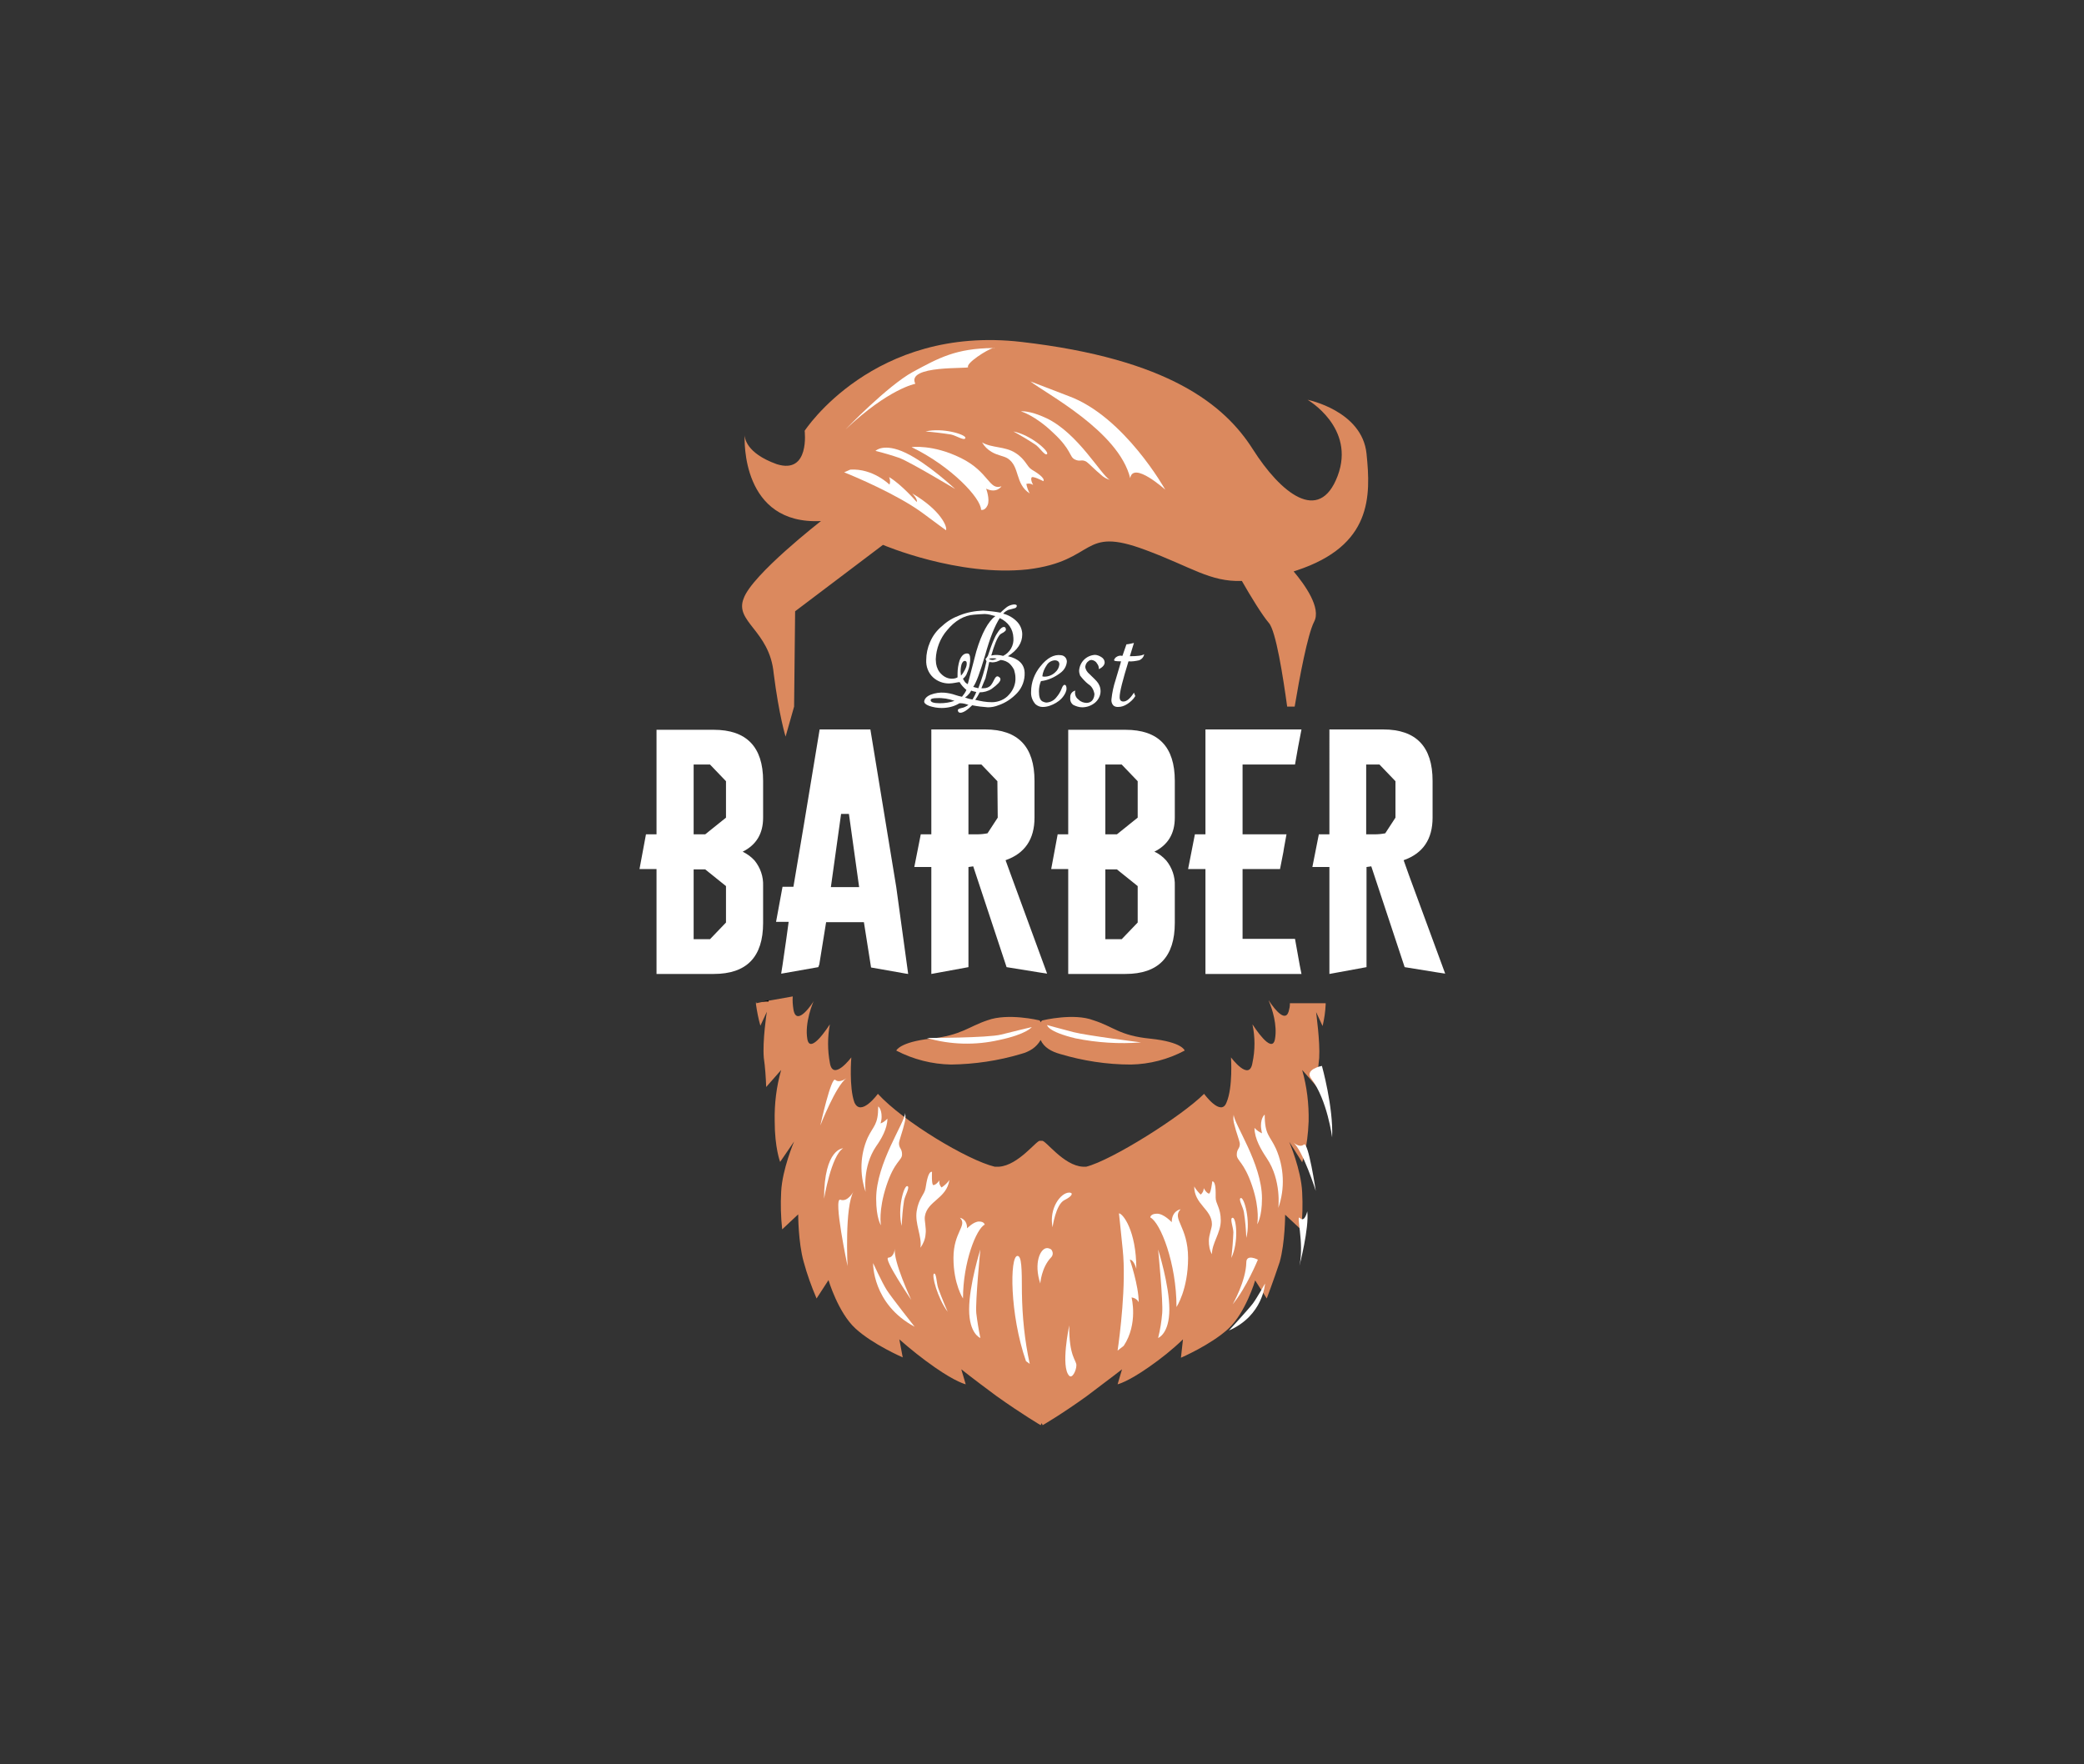 <?xml version="1.0" encoding="utf-8"?>
<!-- Generator: Adobe Illustrator 23.0.1, SVG Export Plug-In . SVG Version: 6.00 Build 0)  -->
<svg version="1.1" id="Слой_1" xmlns="http://www.w3.org/2000/svg" xmlns:xlink="http://www.w3.org/1999/xlink" x="0px" y="0px"
	 viewBox="0 0 612 518" style="enable-background:new 0 0 612 518;" xml:space="preserve">
<rect x="0" y="0" width="612" height="518" fill="#333333" stroke="none"/>
<style type="text/css">
	.st0{fill-rule:evenodd;clip-rule:evenodd;fill:#020608;}
	.st1{fill-rule:evenodd;clip-rule:evenodd;fill:#DB895E;}
	.st2{fill:#020608;}
	.st3{fill:#FFFFFF;}
</style>
<title>Монтажная область 1 копия</title>
<polygon class="st0" points="389.6,292 389.6,292 389.6,292 "/>
<path class="st1" d="M378.6,296.3c-0.8,4.7-4.4-0.2-5.6-1.9c-0.2-0.3-0.3-0.5-0.4-0.6s0.1,0.3,0.2,0.6c0.7,1.7,2.4,6.6,1.6,10.8
	c-0.9,4.6-6.3-4-6.6-4.4c0.8,3.7,0.8,7.6,0,11.3c-0.9,5.7-6.3-1.6-6.3-1.6s0.6,8.8-1.3,13.2c-1.6,4.4-6.6-2.5-6.6-2.5
	c-6.6,6.6-27.1,19.5-34.6,21.4h-1c-5.7-0.3-11-7.9-12-7.6h-0.6c-0.9-0.3-6.3,7.2-12,7.6h-1.3c-7.9-1.9-26.8-13.2-34.3-21.4
	c0,0-5,6.9-6.9,2.5c-1.6-4.4-0.9-13.2-0.9-13.2s-5.4,7.2-6.3,1.6c-0.7-3.7-0.7-7.6,0-11.3c-0.3,0.4-5.7,9-6.6,4.4
	c-0.9-4.9,1.7-11,1.9-11.3c-0.2,0.4-5.1,8-6,2.5c-0.2-1.3-0.3-2.5-0.2-3.8l-7.3,1.3l-2,0.4l-1.4,0.3v-0.3h-0.1v0.6
	c0.3,2.1,0.7,4.2,1.3,6.3l1.9-4.1c-0.1,0.5-1.3,8.6-0.9,13.5c0.4,2.8,0.6,5.7,0.7,8.6l4.4-5c-1.4,4.9-2,9.9-1.9,15
	c0,7.9,1.6,12,1.6,12l4.1-6c0,0-3.5,8.2-3.8,14.8c-0.2,3.7-0.1,7.3,0.3,11l4.7-4.4c0,0,0,8.2,1.6,13.9c1,3.7,2.3,7.3,3.8,10.8
	l3.5-5.4c0,0,2.8,9.5,7.9,14.2s13.9,8.5,13.9,8.5l-1-5.3c3.3,2.9,6.8,5.7,10.4,8.2c6.3,4.4,9.1,5,9.1,5l-1.3-4.4
	c0,0,3.1,2.5,10.4,7.9c7.6,5.4,12.9,8.5,12.9,8.5l0.3-0.6l0.3,0.6c0,0,5.4-3.1,12.9-8.5c7.2-5.4,10.4-7.9,10.4-7.9l-1.3,4.4
	c0,0,2.8-0.6,9.1-5c3.6-2.5,7-5.2,10.1-8.2l-0.6,5.4c0,0,8.8-3.8,13.9-8.5s7.9-14.2,7.9-14.2l3.4,5.3c0,0,1.9-5,3.8-10.7
	c1.6-5.7,1.6-13.9,1.6-13.9l4.7,4.4c0.4-3.6,0.5-7.3,0.3-11c-0.3-6.6-3.8-14.8-3.8-14.8l3.8,6c0,0,1.6-4.1,1.9-12
	c0.1-5.1-0.5-10.2-1.9-15.1l4.4,5c0-2.8,0.3-5.7,0.6-8.5c0.3-4.9-0.9-13.1-0.9-13.5l1.9,4.1c0.5-2.1,0.8-4.2,0.9-6.3
	c0-0.1,0-0.2,0-0.4h-10.5C378.8,295,378.8,295.6,378.6,296.3z"/>
<path class="st1" d="M401.3,133.2c-1.3-12.6-17.3-15.8-17.3-15.8s14.2,8.2,8.8,22.4s-16.7,5-24.9-7.9s-24.6-26.5-68-31.5
	s-63.6,26.1-63.6,26.1s1.6,12.9-8.2,9.8c-9.2-3.3-9.4-7.9-9.4-8.5c-0.1,1.3-1,26.4,22.4,25.2c0,0-20.2,15.7-22.7,22.7
	c-2.8,6.9,7.6,9.4,8.8,22c1.6,12.6,3.5,18.6,3.5,18.6l2.5-8.8l0.3-28l25.8-19.5c0,0,22,9.4,42.5,7.2c20.5-2.5,15.4-12.9,34.6-5.7
	c13.5,5,18.9,9.4,28.3,9.1c2.5,4.4,6,10.1,7.9,12.3c2.1,2.3,4.2,15.9,5.4,24.6h2.2c1.4-8.4,3.8-21.2,5.7-24.9c2.2-4.1-2.8-11-6-14.8
	l0.9-0.3C402.9,160.2,402.6,145.8,401.3,133.2z"/>
<path class="st1" d="M305.6,305.4c1,2.2,3.2,3.4,5.7,4.1c6.7,2,13.7,3.1,20.8,3.1c5.5-0.1,10.9-1.5,15.8-4.1c0,0-0.6-2.5-10.1-3.5
	c-9.1-0.9-10.7-3.5-16.7-5.4c-5.7-2.2-14.8,0-14.8,0c-0.3,0-0.6,0.3-0.6,0.6c-0.3-0.3-0.3-0.6-0.6-0.6c0,0-9.1-2.2-15.1,0
	c-5.7,1.9-7.6,4.4-16.7,5.4s-10.1,3.5-10.1,3.5c5,2.6,10.5,4,16.1,4.1c6.9-0.1,13.8-1.1,20.5-3.1
	C302.4,308.8,304.3,307.6,305.6,305.4z"/>
<polygon class="st2" points="225.7,293.7 225.7,294.1 223.7,294.1 "/>
<path class="st3" d="M282.4,207.9c-0.8,0.2-1.2,0.4-1.1,0.7c0,0.4,0.3,0.7,0.7,0.7c0,0,0,0,0,0c0.9,0,2.1-0.8,3.5-2.2
	c1.5,0.3,3.1,0.5,4.6,0.6c1.1,0,2.1-0.2,3.1-0.6c2.1-0.7,4-2,5.5-3.6c1.5-1.6,2.3-3.8,2.2-6c-0.1-2.5-1.8-4.1-4.9-4.8
	c2.8-1.8,4.2-3.9,4.2-6.4c0-1.3-0.5-2.6-1.4-3.6c-1.1-1.2-2.6-2.1-4.2-2.5c0.4-0.5,0.9-0.8,1.5-1.1l1.9-0.5c0.4-0.1,0.6-0.4,0.6-0.7
	c0-0.3-0.3-0.4-0.9-0.4c-0.8,0.1-1.6,0.4-2.2,0.9c-0.6,0.5-1.2,1-1.7,1.5c-1.7-0.3-3.4-0.5-5.1-0.6c-2.4,0.1-4.7,0.5-6.9,1.4
	c-1.9,0.7-3.6,1.7-5.1,3.1c-1.6,1.3-2.8,2.9-3.6,4.8c-0.7,1.6-1.1,3.4-1.1,5.2c-0.1,1.9,0.6,3.8,2,5.1c1.3,1.2,3,1.8,4.7,1.8
	c0.6,0,1.2-0.1,1.8-0.2c0.6-0.1,1-0.2,1.3-0.2c0.5,0.9,1.2,1.6,2,2.3c-0.3,0.7-0.8,1.4-1.3,2c-0.6-0.1-1.3-0.3-1.9-0.5
	c-1.1-0.4-2.2-0.6-3.3-0.7c-1.3-0.1-2.7,0.1-4,0.6c-1.2,0.5-1.8,1.2-1.9,2c0,0.4,0.4,0.9,1.5,1.3c1.2,0.4,2.4,0.6,3.6,0.6
	c1.8,0,3.6-0.4,5.1-1.3c0.1-0.1,0.2-0.1,0.4-0.1c0.8,0,1.6,0.2,2.4,0.5C283.8,207.4,283.1,207.8,282.4,207.9z M276,206.5
	c-1.8,0-2.7-0.3-2.7-0.9c0-0.4,0.6-0.6,1.8-0.6c1.8-0.1,3.5,0.2,5.2,0.8C278.9,206.3,277.5,206.5,276,206.5z M296.6,195
	c0.5,0.5,0.9,1.1,1.2,1.7c0.2,0.7,0.4,1.5,0.4,2.3c0.1,1.8-0.6,3.6-1.9,5c-1.2,1.4-3.1,2.2-5,2.2c-1.7,0-3.3-0.3-4.9-0.7
	c0.5-0.7,0.9-1.4,1.3-2.2c1.2,0,2.4-0.3,3.5-1c1.8-1.3,2.6-2.2,2.6-2.8c0-0.2-0.1-0.5-0.3-0.6c-0.2-0.2-0.4-0.3-0.6-0.3
	c-0.3,0-0.6,0.3-0.9,0.9c-0.3,0.6-0.6,1.2-1,1.7c-0.5,0.6-1.3,0.9-2.1,0.9c-0.2,0-0.5,0-0.7,0c0.5-1.3,0.9-2.2,1.2-2.9
	c0.5-2.1,0.9-3.7,1.1-4.8c0.4,0,0.7,0.1,1,0.1c0.4,0,0.8-0.1,1.2-0.2l1.2-0.5C294.9,193.9,295.9,194.3,296.6,195z M290.5,193.5
	c0-0.1,0.4-0.2,1.2-0.2c0.3,0,0.7,0,1,0.1c-0.4,0.2-0.8,0.4-1.3,0.4c-0.3,0-0.5-0.1-0.8-0.2C290.6,193.7,290.5,193.6,290.5,193.5
	L290.5,193.5z M297.6,187.3c0.2,2.2-1,4.3-3,5.3c-1.1-0.3-2.3-0.4-3.5-0.1c0.9-3.1,1.7-5.2,2.6-6.2c0.3-0.2,0.6-0.4,1-0.6
	c0.4-0.3,0.7-0.5,0.7-0.8c0-0.5-0.2-0.8-0.6-0.8s-1,0.4-1.6,1.3c-0.4,0.6-0.8,1.2-1.1,1.9c-0.8,1.7-1.4,3.5-2,5.3
	c-0.2,0.3-0.4,0.7-0.7,0.9l0.3,0.7c-0.6,2.7-1.4,5.3-2.4,7.9c-0.6-0.1-1.1-0.3-1.5-0.4c0.9-1.2,2-4.3,3.5-9.3
	c1.4-5.1,2.9-8.8,4.3-10.9C296.1,182.7,297.5,184.7,297.6,187.3L297.6,187.3z M282.1,197.2c0-0.8,0.1-1.5,0.3-2.2
	c0.3-0.7,0.6-1,1.1-0.9c0.3,0.1,0.4,0.3,0.4,0.8c0,0.7-0.3,1.3-0.6,1.9c-0.3,0.6-0.7,1.2-1.1,1.6C282.2,198,282.1,197.6,282.1,197.2
	L282.1,197.2z M283.2,200c-0.1-0.2-0.3-0.4-0.4-0.7c0.5-0.4,1-1,1.2-1.7c0.4-0.9,0.7-1.8,0.8-2.8c0.1-0.4,0.1-0.8,0.1-1.3
	c0-1-0.2-1.5-0.7-1.6c-1-0.1-1.8,0.5-2.4,2c-0.4,1.3-0.6,2.6-0.6,3.9v1.1c-0.5,0.3-1.1,0.4-1.7,0.4c-1.1,0-2.2-0.5-3-1.3
	c-0.9-0.8-1.4-1.9-1.6-3.1c0-0.4-0.1-0.8-0.1-1.3c0.1-3.1,1.3-6.2,3.3-8.5c2.3-2.8,5-4.4,7.9-4.6c1.5-0.1,2.5-0.2,3.2-0.2
	c0.5,0,1,0.1,1.5,0.2c1,0.3,1.6,0.4,1.6,0.4c-2.1,1.6-4,5-5.6,10.4c-0.8,3.2-1.7,6.4-2.5,9.6C283.8,200.7,283.4,200.4,283.2,200
	L283.2,200z M283.4,204.8c0.5-0.3,0.9-0.7,1.3-1.2c0.2-0.2,0.3-0.5,0.5-0.8c0.5,0.2,1,0.3,1.5,0.4c-0.3,0.8-0.7,1.5-1.1,2.2
	C284.8,205.3,284.1,205.1,283.4,204.8L283.4,204.8z"/>
<path class="st3" d="M311.4,197.6c1.1-0.8,1.8-2,1.9-3.3c0-1-0.7-1.8-1.7-1.9c0,0,0,0,0,0c-2.1-0.3-4.1,0.8-6.1,3.3
	c-1.7,2.1-2.7,4.7-2.7,7.4c-0.1,1.4,0.4,2.7,1.3,3.7c0.6,0.5,1.3,0.8,2.1,0.8c1.4,0,2.7-0.5,3.9-1.2c1.2-0.7,2.2-1.7,2.8-3
	c0.2-0.4,0.3-0.8,0.3-1.2c0-0.7-0.2-1.1-0.6-1.1c-0.2,0-0.5,0.3-0.7,0.8c-0.4,1.1-1,2.1-1.7,2.9c-0.7,0.9-1.7,1.4-2.8,1.5
	c-0.4,0-0.8-0.1-1.2-0.3c-0.8-0.4-1.1-1.4-1.1-3c0-1,0.2-2.1,0.6-3C307.7,199.8,309.7,198.9,311.4,197.6z M307.4,195.3
	c0.5-0.8,1.3-1.3,2.3-1.4c0.9,0,1.4,0.4,1.4,1.2c-0.1,0.9-0.5,1.7-1.2,2.3c-0.8,0.8-2,1.3-3.1,1.3c-0.2,0-0.5,0-0.7-0.1
	C306.2,197.5,306.7,196.3,307.4,195.3L307.4,195.3z"/>
<path class="st3" d="M324.4,194.5c0-0.6-0.4-1.2-0.9-1.5c-0.6-0.4-1.3-0.7-2-0.7c-2.5,0.2-4.4,2.1-4.6,4.6c0,0.5,0.1,1,0.3,1.5
	c0.7,0.9,1.5,1.8,2.4,2.5c1,0.6,1.6,1.7,1.8,2.9c0,0.4-0.1,0.9-0.3,1.3c-0.3,0.8-1.1,1.3-2,1.3c-0.8,0-1.7-0.3-2.3-0.9
	c-0.7-0.5-1.1-1.2-1.1-2.1c0-0.2,0-0.4,0.1-0.6c-1,0.2-1.6,1.1-1.5,2.1c-0.1,0.8,0.2,1.6,0.9,2.1c0.8,0.4,1.7,0.7,2.6,0.7
	c1.4,0,2.7-0.5,3.7-1.3c1-0.8,1.7-2.1,1.7-3.4c0-1.1-0.4-2.1-1.1-2.9c-0.1-0.1-0.8-0.9-2.2-2.2c-0.6-0.5-1.1-1.2-1.2-2.1
	c0.1-0.7,0.4-1.3,1-1.7c0.2-0.2,0.6-0.3,0.9-0.3c0.7,0.1,1.3,0.5,1.6,1.1c0.4,0.5,0.5,1,0.5,1.6
	C323.9,195.9,324.4,195.2,324.4,194.5z"/>
<path class="st3" d="M327.6,193.1c-0.2,0.2-0.3,0.4-0.4,0.6c-0.2,0.4,0.4,0.5,2,0.5c0,0.2-0.6,2.1-1.6,5.5c-0.6,1.8-1,3.7-1.2,5.6
	c-0.1,0.7,0.1,1.4,0.6,1.9c0.4,0.3,0.8,0.4,1.3,0.4c1,0,1.9-0.3,2.8-0.9c0.9-0.6,1.7-1.3,2.3-2.3l-0.4-1c-1.1,1.7-2.1,2.6-3.1,2.6
	c-0.7,0-1.1-0.4-1.1-1.3c0-1.5,0.9-5,2.6-10.5c1.1,0.1,2.1-0.1,3.1-0.3c0.8-0.3,1.4-1,1.5-1.8c-0.5,0.4-1.9,0.6-4.2,0.6
	c0.5-1.7,0.9-3,1.2-3.9c-0.9,0.2-1.7,0.4-2.2,0.4c-0.8,2.2-1.1,3.3-1.2,3.4C328.9,192.4,328.2,192.6,327.6,193.1z"/>
<path class="st3" d="M209.6,214.3h-16.8V245h-3.1l-1.9,10.2h5V286h16.1c0.3,0,0.5,0,0.7,0c9.7,0,14.5-5,14.5-15v-10.9
	c0.1-2.7-0.8-5.3-2.5-7.4c-1-1.1-2.1-1.9-3.5-2.6c4-2,6-5.3,6-10v-10.8C224.1,219.3,219.2,214.3,209.6,214.3z M213.2,270.9l-4.7,4.9
	h-4.8v-20.5h3.4l6.1,4.9L213.2,270.9z M213.2,240.1l-6.1,4.9h-3.4v-20.5h4.8l4.7,4.9V240.1z"/>
<path class="st3" d="M240.6,283.2l2-12.4h11.1l2.1,13.3l10.2,1.8l0.7,0.1l-3.5-25.5l-7.6-46.3h-14.9l-4.6,27.8l-3.1,18.4h-3.2
	l-1.9,10.3h3.7l-0.7,5.1l-1.1,7.6l-0.4,2.5h0.1l0.6-0.1l10.2-1.8L240.6,283.2z M247,239h2.3l3,21.5H244L247,239z"/>
<path class="st3" d="M295.3,252.6c5.7-2,8.5-6.2,8.5-12.5v-10.8c0-10-4.8-15.1-14.5-15.1h-15.8V245h-3.1l-1.9,9.6h5V286l10.9-2
	v-29.4l1.4-0.2l9.8,29.6l9.9,1.6l2,0.3L296.9,257L295.3,252.6z M293,240.1l-3,4.6c-1,0.2-2.1,0.3-3.1,0.3h-2.5v-20.5h3.8l4.7,4.9
	L293,240.1z"/>
<path class="st3" d="M330.5,214.3h-16.8V245h-3.1l-1.9,10.2h5V286h16.1c0.3,0,0.5,0,0.7,0c9.7,0,14.5-5,14.5-15v-10.9
	c0.1-2.7-0.8-5.3-2.5-7.4c-1-1.1-2.1-2-3.5-2.6c4-2,6-5.3,6-10v-10.8C345,219.3,340.2,214.3,330.5,214.3z M334.1,270.9l-4.7,4.9
	h-4.8v-20.5h3.4l6.1,4.9L334.1,270.9z M334.1,240.1l-6.1,4.9h-3.4v-20.5h4.8l4.7,4.9L334.1,240.1z"/>
<polygon class="st3" points="380.3,224.5 381.2,219.4 382.2,214.2 354,214.2 354,245 350.9,245 348.9,255.2 354,255.2 354,286 
	382.2,286 381.7,283.5 380.3,275.7 364.9,275.7 364.9,255.2 375.9,255.2 376.9,250.1 377,249.4 377.8,245 364.9,245 364.9,224.5 "/>
<path class="st3" d="M413.8,257.1l-1.6-4.5c5.7-2,8.5-6.2,8.5-12.5v-10.8c0-10-4.8-15.1-14.5-15.1h-15.8V245h-3.1l-1.9,9.6h5V286
	l10.9-2v-29.4l1.4-0.2l9.8,29.6l9.9,1.6l2,0.3L413.8,257.1z M409.8,240.1l-3,4.6c-1,0.2-2.1,0.3-3.1,0.3h-2.5v-20.5h3.9l4.7,4.9
	L409.8,240.1z"/>
<path class="st3" d="M262.8,366.6c0,0-0.2,2.6-1.9,2.7s6.7,12.4,6.7,12.4S262.2,370.2,262.8,366.6z"/>
<path class="st3" d="M364.1,335.9c0,1.5-0.9,1.4-0.9,3.2s2.1,2,4.5,9.1s1.5,11.3,1.5,11.3s1.4-2,1.4-7.6c0-10.2-8.3-21.9-8.3-24.6
	c-0.2,1-0.1,2,0.2,3C362.9,332.1,364.1,335.2,364.1,335.9z"/>
<path class="st3" d="M371.4,327.3c0,0-1.1,0.8-1.1,3.3c0,0.8,0.2,1.5,0.3,2.2c-0.8-0.4-1.6-0.9-2.2-1.6c0,3.2,2,6.5,3.6,8.9
	c4.4,6.5,3.4,14.6,3.4,14.6c2-5.7,1.7-11.9-0.7-17.4C372.9,333.4,371.4,333.3,371.4,327.3z"/>
<path class="st3" d="M298.8,368.8c-2.3,0-2.3,17.2,2.5,30.9l0.7,0.5c0.1,0.1,0.3,0.2,0.4,0.3c-1.5-6.9-2.2-13.9-2.3-21
	C300.1,372.3,300,368.8,298.8,368.8z"/>
<path class="st3" d="M307.5,366.5c-2,0-4,4.4-2,10.4c0,0,0.3-4.7,3.2-7.7c0.6-0.6,0.6-1.6,0-2.3
	C308.4,366.7,307.9,366.5,307.5,366.5z"/>
<path class="st3" d="M287.5,358.7c-1.6,0-3.5,2-3.5,2c0-2.8-2.1-3.1-2.1-3.1c2.3,2.3-1.9,4.1-1.9,11.8s2.8,11.9,2.8,11.9
	c0-10.6,3.9-20.5,6.4-21.7C289.1,359.6,289.1,358.7,287.5,358.7z"/>
<path class="st3" d="M314,350.2c-2.5,0-6,4.6-4.9,10.2c0,0,0.9-6.7,3.5-8S315.1,350.2,314,350.2z"/>
<path class="st3" d="M333.7,372.6c0-11.3-4-16.3-5.1-16.3c0,0,0.4,3.6,1.1,10.6c1.1,10.3-0.9,25.6-1.5,29.7l1.8-1.4
	c4.3-6.5,2.3-14.2,2.3-14.2c0.9,0.1,1.7,0.6,2.1,1.4c0-4.9-2.6-12.5-2.6-12.5C333,369.9,333.7,372.6,333.7,372.6z"/>
<path class="st3" d="M264.9,339c0-1.8-0.9-1.7-0.9-3.3c0-0.7,1.2-3.9,1.6-5.8c0.3-1,0.4-2,0.2-3.1c0,2.8-8.5,14.7-8.5,25.2
	c0,5.8,1.4,7.8,1.4,7.8s-0.8-4.3,1.6-11.6S264.9,340.8,264.9,339z"/>
<path class="st3" d="M314,389.2c0,0-2.6,12.2,0,14.8c0.9,0.9,2.1-1.6,2.1-3.1S313.9,398.3,314,389.2z"/>
<path class="st3" d="M276.5,348.7c-0.5-0.5-0.8-1.3-0.6-2.1c0,0-1,1.4-1.8,1.4c-0.6,0-0.4-3.9-0.4-3.9c-1.1-0.2-1.6,2.9-1.9,4.8
	s-2,2.9-2.6,6.7s1.6,7.4,1.1,10.8c0.8-1.1,1.4-2.5,1.5-3.9c0.3-1.9-0.4-4-0.2-5.3c0.7-4.6,6.4-5.2,7.2-10.7
	C278.2,347.4,277.4,348.1,276.5,348.7z"/>
<path class="st3" d="M257.3,336.6c1.5-2.1,3.3-5.2,3.3-8.1c-0.6,0.6-1.2,1.1-2,1.4c0.2-0.7,0.3-1.3,0.3-2c0-2.3-1-3-1-3
	c0,5.5-1.4,5.6-3.1,9.2c-2.2,5-2.4,10.7-0.6,15.9C254.2,350,253.2,342.6,257.3,336.6z"/>
<path class="st3" d="M274.3,374c-0.8,0.3,1,7.2,4,11.2c0,0-1.8-4.1-2.8-7C275,376.7,275,373.8,274.3,374z"/>
<path class="st3" d="M264.8,360c0.1-2.5,0.3-5,0.7-7.5c0.3-1.5,1.9-4.1,0.9-4.2S263.5,355,264.8,360z"/>
<path class="st3" d="M364.4,351.8c-0.9,0.2,0.7,2.7,0.9,4.2c0.4,2.5,0.6,5,0.7,7.5C367.3,358.5,365.4,351.6,364.4,351.8z"/>
<path class="st3" d="M284.6,384.5c0,7.2,3.3,8.4,3.3,8.4c-0.5-2.4-0.9-4.8-1.2-7.3c-0.3-3.5,1.2-18.7,1.2-18.7
	S284.6,377.3,284.6,384.5z"/>
<path class="st3" d="M346.7,355.1c0,0-2.6,0.4-2.6,3.8c0,0-2.3-2.5-4.3-2.5s-2,1.1-2,1.1c3,1.5,7.7,13.5,7.7,26.3
	c0,0,3.4-5.1,3.4-14.4S344,357.9,346.7,355.1z"/>
<path class="st3" d="M362,357.6c-1,0,0.2,2.8,0.2,4.3c-0.1,2.5-0.3,5-0.6,7.5C363.8,364.8,363.1,357.6,362,357.6z"/>
<path class="st3" d="M341.3,385.6c-0.2,2.5-0.6,4.9-1.2,7.3c0,0,3.3-1.2,3.3-8.4s-3.3-17.6-3.3-17.6S341.6,382.1,341.3,385.6z"/>
<path class="st3" d="M356,346.9c0,0-0.4,3.7-1,3.6c-0.8-0.2-1.5-1.6-1.5-1.6c0,0.7-0.3,1.4-0.9,1.9c-0.7-0.7-1.4-1.5-1.9-2.4
	c0,5.3,5.2,6.7,5.2,11.1c0,1.2-0.9,3.1-0.9,4.9c0,1.3,0.2,2.7,0.9,3.9c0-3.3,2.6-6.2,2.6-9.9s-1.5-4.9-1.5-6.7
	S357.1,346.9,356,346.9z"/>
<path class="st3" d="M303,301.6c0,0-5.1,1.2-9,2.2s-21.8,1-21.8,1c6.9,2,14.2,2.2,21.2,0.6C301.5,303.7,303,301.6,303,301.6z"/>
<path class="st3" d="M335.1,306.1c0,0-15.9-2-19.8-3s-7.8-2.1-7.8-2.1s0,1.9,8.3,3.9C322.2,306.2,328.7,306.6,335.1,306.1z"/>
<path class="st3" d="M256.4,370.9c0,0-0.3,12,12.2,18.7c0,0-6.8-8.6-8.2-10.8S256.4,370.9,256.4,370.9z"/>
<path class="st3" d="M360.9,390.7c10.1-4.4,10.6-13.8,10.6-13.8s-2.4,4.3-3.6,5.9S360.9,390.7,360.9,390.7z"/>
<path class="st3" d="M246.8,352.3c-2.2-0.8,2.1,19.5,2.1,19.5s-0.9-17.5,1.8-22C250.7,349.8,249,353.1,246.8,352.3z"/>
<path class="st3" d="M382.9,336.1c-1.3,1.1-3.2-0.7-3.2-0.7c2.9,2.3,6.7,14.3,6.7,14.3S384.2,335,382.9,336.1z"/>
<path class="st3" d="M248.6,316.6c0,0-2.1,1.6-3.3,0.5s-4.4,13.4-4.4,13.4S245.5,318.7,248.6,316.6z"/>
<path class="st3" d="M247.6,337.2c0,0-5.6,0-5.6,14.8C242,352,244.1,339.3,247.6,337.2z"/>
<path class="st3" d="M381.8,357.7c-1.4-1.4,1.3,7-0.2,14c0,0,2.9-11.1,2.3-16C383.9,355.6,383.2,359.1,381.8,357.7z"/>
<path class="st3" d="M369.4,369.9c0,0-3.4-1.8-3.4,0.8c-0.1,5.5-4,12.3-4,12.3C366,378.2,369.4,369.9,369.4,369.9z"/>
<path class="st3" d="M385.1,316.8c4.7,6.2,6.1,17.2,6.1,17.2c0.4-8.9-3-21-3-21S382.9,314,385.1,316.8z"/>
<path class="st3" d="M315.6,134.9c1.6,0.8,1.9-0.1,3.3,0.6c0.6,0.3,2.9,2.7,4.4,3.9c0.7,0.7,1.6,1.2,2.6,1.5
	c-2.4-1.2-9.3-13.7-18.6-18.1c-5.1-2.4-7.5-2-7.5-2s4.1,1.1,9.5,6.3C314.7,132.1,314,134.1,315.6,134.9z"/>
<path class="st3" d="M277.8,155.7c0.5-0.9-1.5-5.9-9.9-10.8c0,0,1.7,1.7,1.3,2.5c0,0-4.5-5.2-8.1-7.3c0.3,0.7,0.4,1.5,0.1,2.2
	c0,0-4.8-4.8-11.5-4.4l-1.8,0.8c3.3,1.3,15.5,6.5,22.7,11.7C275.3,153.9,277.8,155.7,277.8,155.7z"/>
<path class="st3" d="M307.5,133.3c0.6-0.8-4.8-5.6-9.9-6.6c2.2,1.2,4.4,2.5,6.5,3.9C305.4,131.5,306.9,134,307.5,133.3z"/>
<path class="st3" d="M267.7,131.3c11.6,5.6,20.4,15,20.4,18.4c0,0,1.1,0.4,1.9-1.3s-0.4-4.9-0.4-4.9c3.1,1.5,4.5-0.7,4.5-0.7
	c-3.7,1.3-3.6-4.2-11.9-8.3S267.7,131.3,267.7,131.3z"/>
<path class="st3" d="M283.5,128.6c0.2-1-6.7-3.1-11.7-1.9c2.5,0.2,5,0.5,7.5,0.9C280.8,127.9,283.3,129.6,283.5,128.6z"/>
<path class="st3" d="M257.1,132.4c2.4,0.6,4.8,1.3,7.1,2.1c3.3,1.3,16.3,9.1,16.3,9.1s-8-7.5-14.5-10.6S257.1,132.4,257.1,132.4z"/>
<path class="st3" d="M306.4,141.3c0.6-0.9-1.9-2.5-3.4-3.4s-1.7-2.9-4.8-4.9s-7-1.4-9.8-3.1c0.7,1.2,1.6,2.1,2.8,2.8
	c1.6,1,3.6,1.2,4.7,1.9c3.7,2.4,2.1,7.5,6.5,10.3c-0.5-0.9-0.8-1.8-1-2.8c0.7-0.2,1.4-0.1,2,0.3c0,0-0.8-1.4-0.5-2.1
	C303,139.5,306.4,141.3,306.4,141.3z"/>
<path class="st3" d="M284.3,107.8c-0.7-1.1,5.6-5.2,7.4-5.6c-11,0.1-16,2.9-23.6,7c-7.5,4.1-19.8,16.9-19.8,16.9
	c12.7-12,20.5-13.4,20.5-13.4C266,107.1,284.7,108.4,284.3,107.8z"/>
<path class="st3" d="M291.7,102.2h0.4C292,102.1,291.9,102.1,291.7,102.2z"/>
<path class="st3" d="M331.9,140.4c0.9-5.1,10.3,3.4,10.3,3.4s-12-21.5-28.4-27.5l-11.2-4.3C307,115.5,328.5,126.6,331.9,140.4z"/>
</svg>
